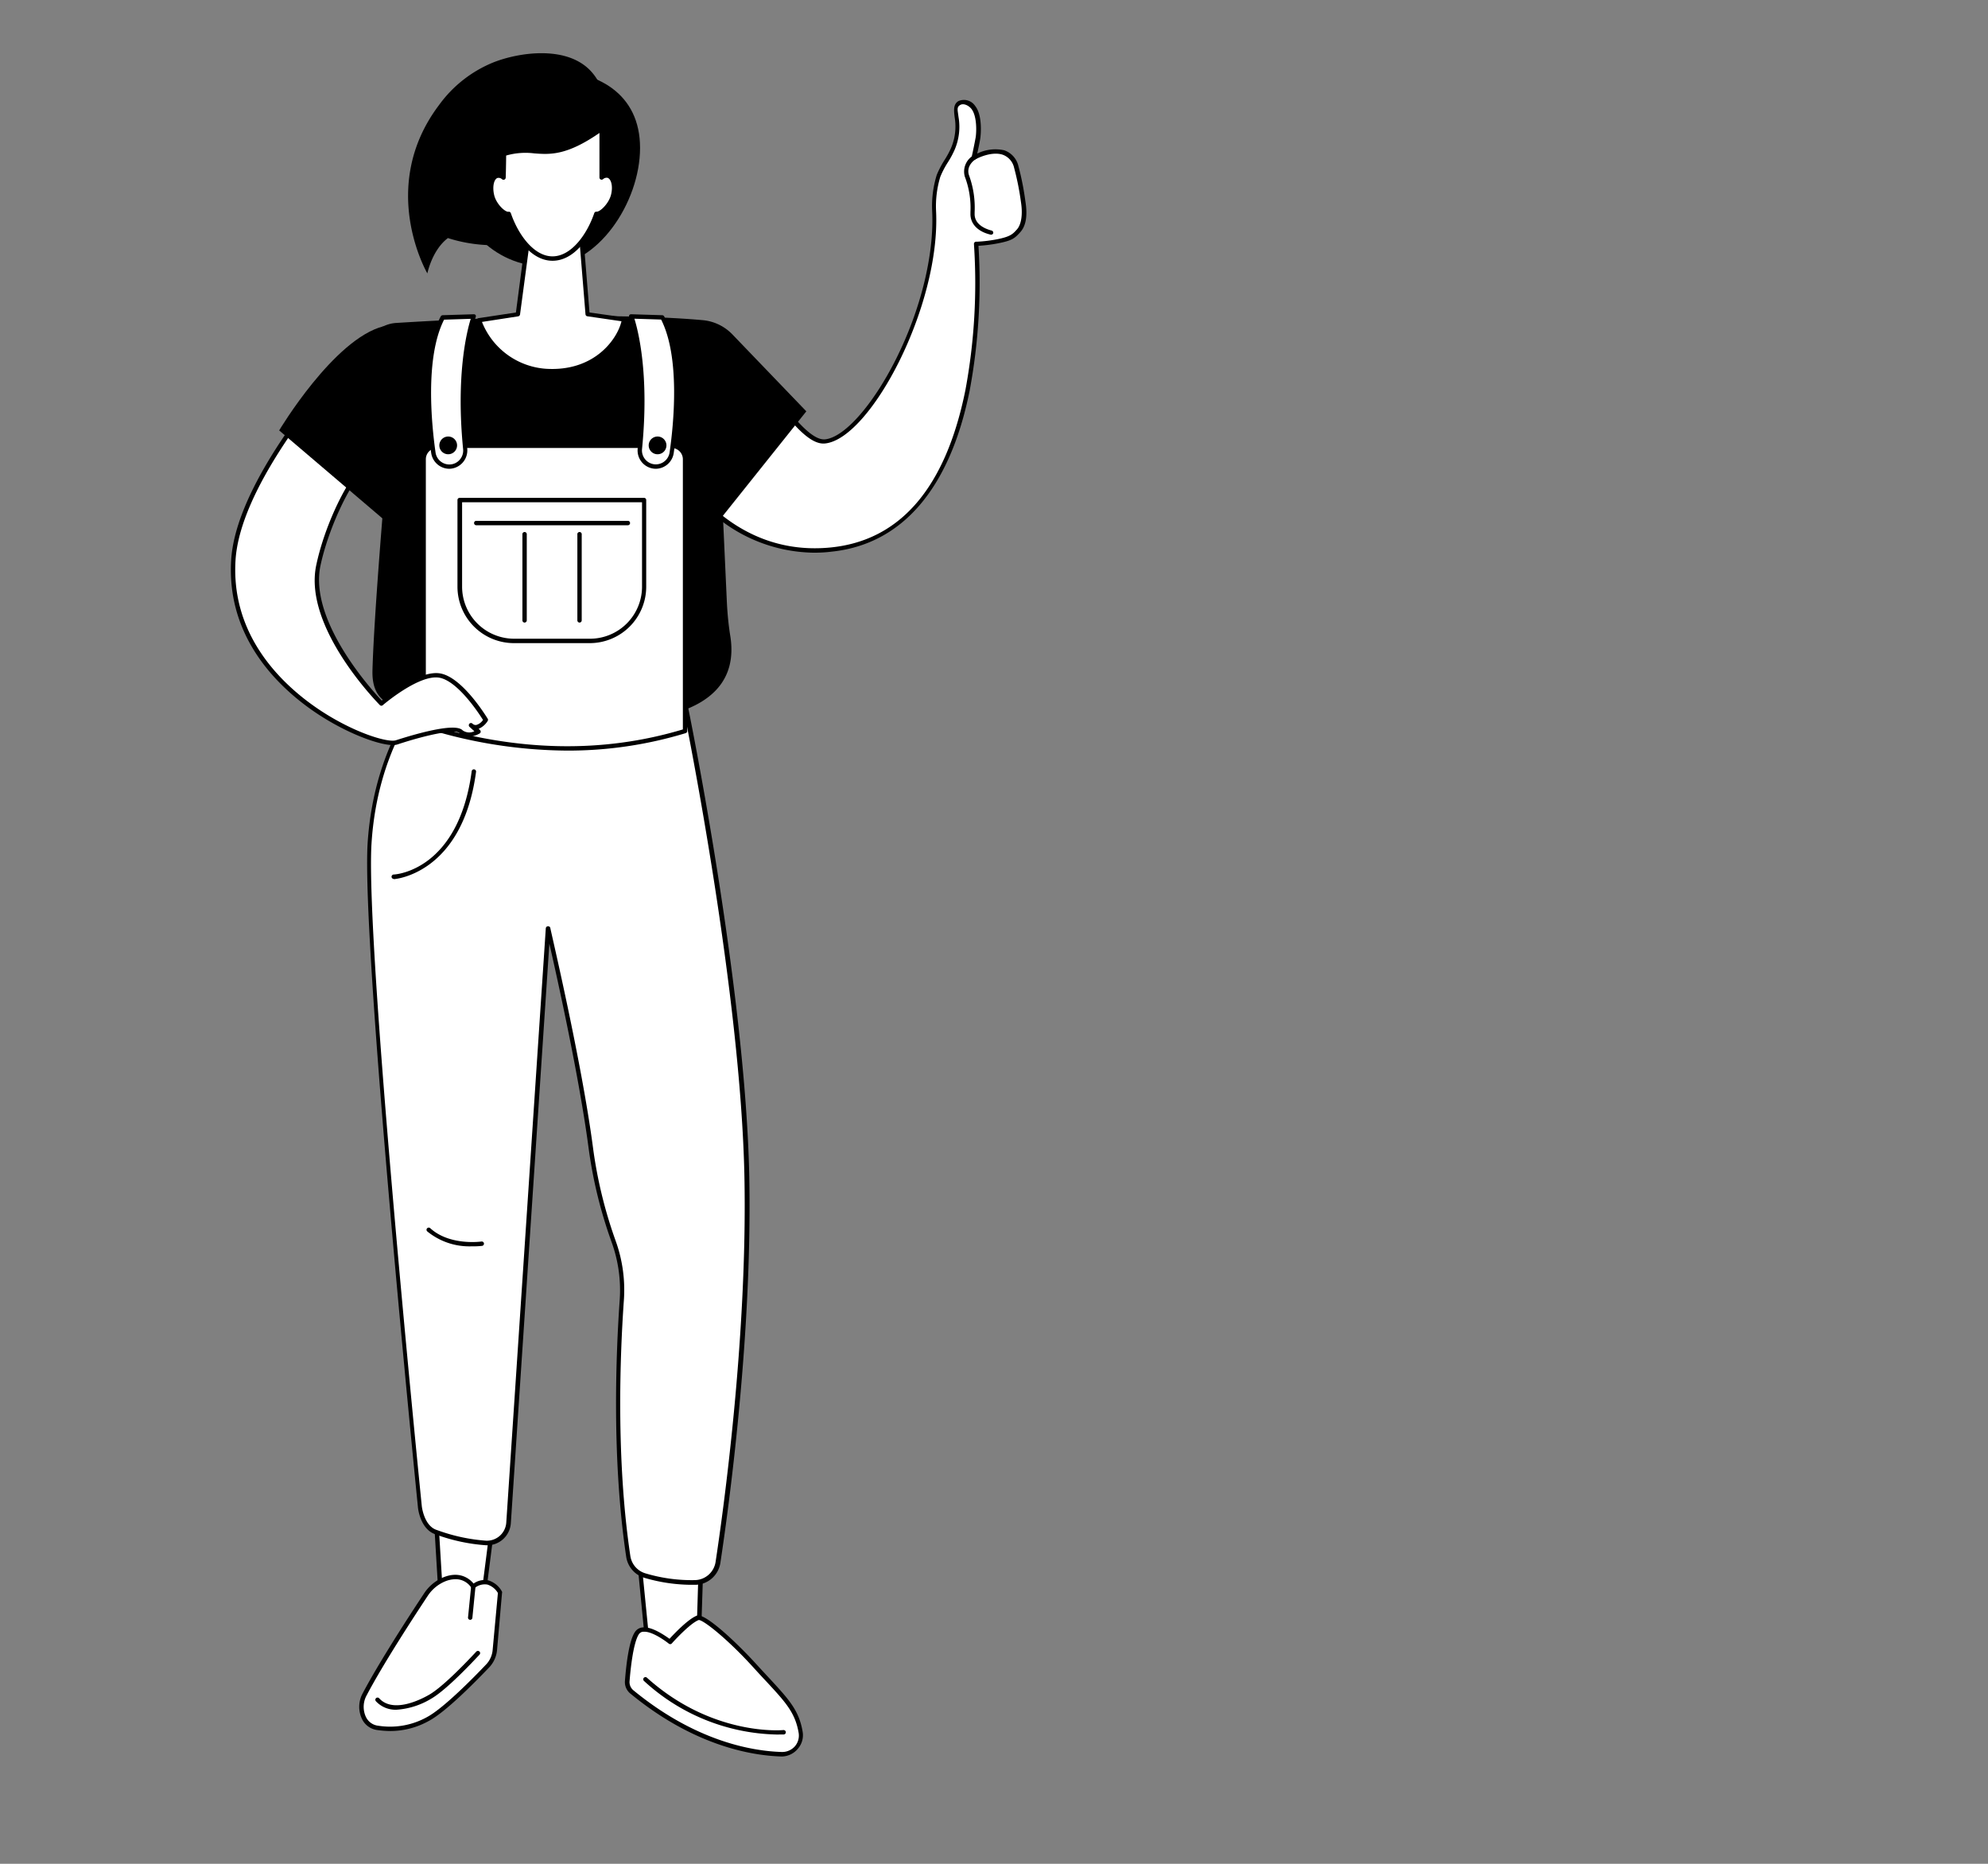 <svg id="Capa_1" data-name="Capa 1" xmlns="http://www.w3.org/2000/svg" viewBox="0 0 352 330"><rect x="0" y="0" width="352" height="330" fill="#808080" stroke="none"/><defs><style>.cls-1{fill:#fff;}</style></defs><path d="M104.23,12.2C99.9,8.11,91.92,9.28,87.48,11a22.15,22.15,0,0,0-9.73,7.58c-11,14.56-2.08,29.83-2.08,29.83s.82-4.13,3.64-6.26c1.62.53,10.85,3.36,18.63-1.73C107.71,34,110.54,18.16,104.23,12.2Z"/><path d="M113.33,26.19c0,9.61-7.48,21-16.71,21s-16.7-7.79-16.7-17.41,7.48-17.41,16.7-17.41S113.33,16.57,113.33,26.19Z"/><polygon class="cls-1" points="87.36 268.77 84.98 287.35 78.33 287.39 77.1 267.02 87.36 268.77"/><path d="M78.33,287.78a.39.39,0,0,1-.39-.36L76.71,267a.4.4,0,0,1,.46-.41l10.26,1.76a.38.38,0,0,1,.32.43L85.37,287.4a.41.41,0,0,1-.39.34l-6.65,0Zm-.81-20.3L78.7,287l5.94,0,2.29-17.87Z"/><polygon class="cls-1" points="124.08 278.66 123.63 293.6 114.86 293.44 113.33 277.57 124.08 278.66"/><path d="M123.63,294h0l-8.76-.17a.38.38,0,0,1-.38-.35l-1.54-15.86a.36.36,0,0,1,.12-.31.36.36,0,0,1,.31-.11l10.75,1.08a.39.39,0,0,1,.35.4L124,293.62A.39.39,0,0,1,123.63,294Zm-8.41-.94,8,.16.43-14.2-9.92-1Z"/><path class="cls-1" d="M111.89,299.59a2.22,2.22,0,0,1-.8-1.9c.16-2.18.62-6.82,1.68-8.47,1.39-2.2,5.88,1.51,5.88,1.51s3.2-3.61,4.93-4.27c.9-.34,5.55,3.49,10.12,8.53,5,5.51,7.34,7.35,8.1,11.75a3.36,3.36,0,0,1-3.42,3.87C133.28,310.46,123.13,308.82,111.89,299.59Z"/><path d="M138.48,311h-.11c-5.11-.15-15.39-1.79-26.72-11.11a2.61,2.61,0,0,1-1-2.23c.19-2.51.66-7,1.74-8.65a1.8,1.8,0,0,1,1.3-.85c1.66-.26,4,1.41,4.86,2,.8-.87,3.31-3.52,4.85-4.1,1.39-.53,7,4.73,10.54,8.62.79.87,1.52,1.65,2.18,2.36,3.56,3.85,5.36,5.77,6,9.59a3.65,3.65,0,0,1-.85,3A3.79,3.79,0,0,1,138.48,311Zm-24.36-22.09-.26,0a1,1,0,0,0-.77.49c-1,1.61-1.47,6.34-1.62,8.3a1.88,1.88,0,0,0,.67,1.57h0c11.16,9.17,21.24,10.78,26.25,10.93a3,3,0,0,0,2.35-1,2.91,2.91,0,0,0,.67-2.39c-.61-3.59-2.35-5.46-5.81-9.19-.67-.71-1.39-1.49-2.18-2.36-4.73-5.21-9-8.52-9.71-8.42-1.61.61-4.74,4.12-4.77,4.16a.39.39,0,0,1-.54,0C117.65,290.41,115.52,288.91,114.12,288.91Z"/><path d="M137.48,307.11a35.78,35.78,0,0,1-23.47-9.5.38.38,0,0,1,0-.55.39.39,0,0,1,.55,0c11.58,10.41,24,9.28,24.15,9.26a.4.4,0,0,1,.43.35.39.39,0,0,1-.35.43S138.28,307.11,137.48,307.11Z"/><path class="cls-1" d="M87.62,292.19,88.56,282s-1.73-3.3-4.79-1.07c0,0-1.55-2.7-5.11-1.27a7.22,7.22,0,0,0-3.27,2.74c-2.19,3.3-7.92,12.07-10.92,17.82-1,1.93-.48,5.32,2.41,5.73a13.88,13.88,0,0,0,9-1.57c2.92-1.57,8.19-6.93,10.5-9.35A4.74,4.74,0,0,0,87.62,292.19Z"/><path d="M69.15,306.49a17.49,17.49,0,0,1-2.32-.17,3.48,3.48,0,0,1-2.72-1.93,5,5,0,0,1,0-4.37c3-5.73,8.65-14.39,10.95-17.85a7.54,7.54,0,0,1,3.44-2.89c3-1.22,4.75.36,5.35,1.1a3.38,3.38,0,0,1,2.62-.56,4.11,4.11,0,0,1,2.42,2,.34.34,0,0,1,0,.22L88,292.23a5.15,5.15,0,0,1-1.39,3c-2.72,2.85-7.71,7.87-10.6,9.43A14.05,14.05,0,0,1,69.15,306.49Zm11.49-26.88a5,5,0,0,0-1.84.39,6.83,6.83,0,0,0-3.09,2.6c-2.28,3.44-7.93,12.08-10.9,17.78a4.23,4.23,0,0,0,0,3.66,2.75,2.75,0,0,0,2.14,1.51A13.47,13.47,0,0,0,75.65,304c2.9-1.56,8.25-7,10.41-9.28a4.27,4.27,0,0,0,1.17-2.59l.93-10.08a3.34,3.34,0,0,0-1.86-1.49,2.81,2.81,0,0,0-2.3.65.39.39,0,0,1-.31.06.36.36,0,0,1-.26-.19A3.29,3.29,0,0,0,80.64,279.61Zm7,12.58h0Z"/><path d="M70.21,302.72a4.74,4.74,0,0,1-3.63-1.48.39.39,0,1,1,.57-.53c2.48,2.7,7.39.19,8.83-.64,2.2-1.27,5.76-4.86,8.36-7.65a.4.4,0,0,1,.56,0,.39.39,0,0,1,0,.55c-2.63,2.82-6.26,6.47-8.54,7.79A13.57,13.57,0,0,1,70.21,302.72Z"/><path d="M83.21,286.8h0a.39.39,0,0,1-.34-.43l.55-5.5a.39.39,0,1,1,.77.08l-.55,5.5A.39.39,0,0,1,83.21,286.8Z"/><path class="cls-1" d="M123.16,280.2a4.19,4.19,0,0,0,4-3.54c1.46-9.61,5.66-40,5.11-68.19-.67-34.1-10.94-83.74-10.94-83.74s-16.22-2.39-28.24-2S76.52,121,76.52,121s-9.88,9.24-11.09,28.37c-1.15,18.25,8.91,117.42,8.91,117.42s.38,3.67,2.9,4.49a32.73,32.73,0,0,0,8.86,1.92,3.79,3.79,0,0,0,4-3.54l7-105.25s5.46,23.08,7.54,38.73a79.6,79.6,0,0,0,4.06,16.63,25.52,25.52,0,0,1,1.45,10.5c-.65,9.24-1.43,28,1.16,45.31a4.18,4.18,0,0,0,3,3.4A29.09,29.09,0,0,0,123.16,280.2Z"/><path d="M122.3,280.6a29.85,29.85,0,0,1-8.18-1.23,4.59,4.59,0,0,1-3.24-3.71c-2.57-17.21-1.83-35.83-1.16-45.4a25,25,0,0,0-1.43-10.34,80.73,80.73,0,0,1-4.08-16.71c-1.64-12.4-5.46-29.67-6.94-36.13L90.45,269.7a4.19,4.19,0,0,1-4.37,3.9,32.09,32.09,0,0,1-8.77-1.86l-.19-.07C74.39,270.78,74,267,74,266.85c-.1-1-10-99.41-8.91-117.49,1.2-19.06,11.1-28.53,11.2-28.63a.4.4,0,0,1,.43-.07s4.62,2.07,16.37,1.69c11.92-.39,28.14,2,28.3,2a.39.39,0,0,1,.33.31c.1.5,10.29,50.06,10.95,83.81.55,28.48-3.78,59.45-5.12,68.26a4.57,4.57,0,0,1-4.34,3.87ZM97.06,164a.4.4,0,0,1,.38.3c0,.23,5.49,23.28,7.54,38.77a79.84,79.84,0,0,0,4,16.55,25.59,25.59,0,0,1,1.48,10.66c-.67,9.53-1.41,28.09,1.15,45.22a3.79,3.79,0,0,0,2.69,3.08,28.57,28.57,0,0,0,8.8,1.19,3.79,3.79,0,0,0,3.6-3.2c1.34-8.8,5.66-39.72,5.11-68.14-.63-32.38-10.07-79.41-10.88-83.4-2.16-.3-16.89-2.31-27.89-1.95-10.57.35-15.36-1.21-16.47-1.65-1.33,1.36-9.7,10.61-10.79,27.94-1.13,18,8.81,116.37,8.91,117.36,0,0,.39,3.43,2.63,4.16l.2.07a31.67,31.67,0,0,0,8.55,1.83,3.44,3.44,0,0,0,3.57-3.18l7-105.24A.4.4,0,0,1,97,164Z"/><path d="M83.54,220.67a11.8,11.8,0,0,1-7.9-2.65.38.38,0,0,1,0-.55.39.39,0,0,1,.55,0c3.44,3.14,9,2.36,9.06,2.35a.39.39,0,0,1,.44.33.39.39,0,0,1-.33.44A13.5,13.5,0,0,1,83.54,220.67Z"/><path d="M69.72,155.62a.39.39,0,0,1-.39-.37.4.4,0,0,1,.37-.41c.47,0,11.49-.83,13.82-18.29a.38.38,0,0,1,.43-.33.39.39,0,0,1,.34.44c-2.42,18.12-14.43,19-14.55,19Z"/><path class="cls-1" d="M181.15,35.69a49.82,49.82,0,0,0-1.21-6.11c-1.42-4.86-7.16-1.89-7.49-1.64.23-1,.54-2.52.71-3.47s.34-4-.8-5.42c-.53-.68-1.66-1.3-2.47-.79-1.56,1,.78,3.79-1.14,8.12-.9,2.06-1.53,2.38-2.53,4.78s-.78,6.2-.78,6.2c.88,17.36-11.91,40.06-19.31,40.82-5.39.55-14.32-18.32-19.78-20.12l-9,20.12s8.78,21.26,29.85,19.14c30.21-3,25.69-54.14,25.69-54.14h.29a27,27,0,0,0,3.48-.43c2.41-.47,2.93-1,3.75-1.88S181.52,38,181.15,35.69Z"/><path d="M144.26,97.86a27.7,27.7,0,0,1-20.22-9,38.33,38.33,0,0,1-7.1-10.48.42.42,0,0,1,0-.31L126,57.9a.38.38,0,0,1,.48-.21c2.61.86,5.81,5.23,9.2,9.85,3.61,4.93,7.72,10.52,10.41,10.25,3.4-.35,8.4-6,12.45-14,4.47-8.84,6.9-18.72,6.51-26.44a18.64,18.64,0,0,1,.81-6.37,16.85,16.85,0,0,1,1.42-2.71,15.73,15.73,0,0,0,1.12-2.08,9.71,9.71,0,0,0,.63-5.46c-.14-1.2-.26-2.24.65-2.82a2.39,2.39,0,0,1,3,.87c1.29,1.63,1,5,.89,5.73s-.34,1.77-.54,2.68a7.26,7.26,0,0,1,4.79-.58,3.88,3.88,0,0,1,2.51,2.83,48.34,48.34,0,0,1,1.22,6.16c.42,2.54.12,4.38-.88,5.49s-1.45,1.51-4,2a26.42,26.42,0,0,1-3.42.43,104.38,104.38,0,0,1-1.56,25.64c-3.5,17.39-12,27.25-24.51,28.52C146.18,97.81,145.21,97.85,144.26,97.86ZM117.72,78.18a38,38,0,0,0,6.9,10.11c4.34,4.54,11.77,9.72,22.49,8.64,12.33-1.24,20.35-10.62,23.83-27.88a103.68,103.68,0,0,0,1.51-25.83.38.38,0,0,1,.09-.29.42.42,0,0,1,.28-.14h.29a24.76,24.76,0,0,0,3.42-.42c2.38-.47,2.8-.93,3.54-1.76s1.06-2.58.7-4.85a48.34,48.34,0,0,0-1.21-6.06,3.18,3.18,0,0,0-2-2.3c-2-.68-4.63.66-4.91.86a.39.39,0,0,1-.45,0,.4.4,0,0,1-.17-.4c.23-1,.54-2.53.71-3.46s.28-3.82-.73-5.11c-.41-.53-1.34-1.09-2-.7s-.44.89-.3,2.08a10.28,10.28,0,0,1-.69,5.87,16.22,16.22,0,0,1-1.17,2.17,15.57,15.57,0,0,0-1.36,2.6,17.94,17.94,0,0,0-.75,6c.85,16.84-11.63,40.4-19.66,41.21-3.15.33-7-5-11.12-10.56-3-4.13-6.15-8.39-8.49-9.45Z"/><path d="M175.51,41.55h-.09c-2.3-.53-3.64-1.93-3.59-3.75v-.25a15.55,15.55,0,0,0-1-6.29,3.3,3.3,0,0,1,1.65-3.81.39.39,0,0,1,.38.68c-.07,0-1.88,1.11-1.29,2.89a16.63,16.63,0,0,1,1,6.55v.25c-.06,2,2.07,2.76,3,3a.39.39,0,0,1,.29.47A.38.38,0,0,1,175.51,41.55Z"/><path d="M128.7,106.6,128,91.32l14.77-18.49L129.68,59.21a8.35,8.35,0,0,0-5.31-2.53c-16.69-1.47-41.21-.31-54.21.5a6,6,0,0,0-5.47,7.42C66,70,67.05,77.67,68.37,83.7c0,0-2.14,24.61-2.42,35s11.75,6.33,34.92,8.69c11.4,1.16,30.62.14,28.47-14.57C129,110.73,128.8,108.67,128.7,106.6Z"/><path class="cls-1" d="M118.9,78.94H77.4A2.39,2.39,0,0,0,75,81.32v47.11q24.46,7.66,46.29,1V81.32A2.39,2.39,0,0,0,118.9,78.94Z"/><path d="M100.46,132.9a85.49,85.49,0,0,1-25.56-4.09.39.39,0,0,1-.27-.38V81.32a2.77,2.77,0,0,1,2.77-2.77h41.5a2.78,2.78,0,0,1,2.78,2.77v48.12a.38.38,0,0,1-.28.37A71.55,71.55,0,0,1,100.46,132.9ZM75.4,128.15c16,4.94,31.26,5.28,45.51,1V81.32a2,2,0,0,0-2-2H77.4a2,2,0,0,0-2,2Z"/><path class="cls-1" d="M111.78,56.05s3,8,1.51,23.44a2.85,2.85,0,0,0,5.66.69c.73-5.15,1.94-17.19-1.65-24Z"/><path d="M116.13,83a3.24,3.24,0,0,1-3.22-3.57c1.5-15.11-1.46-23.19-1.49-23.27a.38.38,0,0,1,0-.36.39.39,0,0,1,.33-.16l5.52.17a.42.42,0,0,1,.33.21c3.67,6.91,2.4,19.22,1.69,24.2A3.25,3.25,0,0,1,116.13,83Zm-3.8-26.57c.64,2.06,2.67,9.81,1.35,23.07a2.46,2.46,0,0,0,.63,1.91,2.43,2.43,0,0,0,1.82.81,2.47,2.47,0,0,0,2.43-2.11c.7-4.85,1.93-16.78-1.5-23.53Z"/><path class="cls-1" d="M83.9,56.05s-3,8-1.51,23.44a2.85,2.85,0,0,1-5.66.69C76,75,74.79,63,78.39,56.22Z"/><path d="M79.56,83a3.26,3.26,0,0,1-3.21-2.78c-.71-5-2-17.29,1.69-24.2a.42.42,0,0,1,.33-.21l5.52-.17a.39.39,0,0,1,.33.16.42.42,0,0,1,0,.36c0,.08-3,8.16-1.49,23.27A3.26,3.26,0,0,1,79.56,83ZM78.63,56.6c-3.43,6.75-2.2,18.68-1.51,23.53a2.47,2.47,0,0,0,2.44,2.11,2.41,2.41,0,0,0,1.81-.81A2.46,2.46,0,0,0,82,79.52c-1.31-13.26.71-21,1.35-23.07Z"/><path class="cls-1" d="M81.43,88.54h32.65a0,0,0,0,1,0,0v10.3a14.64,14.64,0,0,1-14.64,14.64H96.07A14.64,14.64,0,0,1,81.43,98.84V88.54A0,0,0,0,1,81.43,88.54Z"/><path d="M104.48,113.87H91a10,10,0,0,1-10-10V88.54a.38.38,0,0,1,.39-.39h32.64a.38.38,0,0,1,.39.39v15.34A10,10,0,0,1,104.48,113.87ZM81.82,88.93v14.95a9.22,9.22,0,0,0,9.2,9.21h13.46a9.22,9.22,0,0,0,9.2-9.21V88.93Z"/><path d="M111.17,93H84.33a.39.39,0,0,1-.39-.39.38.38,0,0,1,.39-.39h26.84a.38.38,0,0,1,.39.39A.39.39,0,0,1,111.17,93Z"/><path d="M92.88,110.23a.39.39,0,0,1-.38-.39V94.65a.39.39,0,1,1,.77,0v15.19A.39.39,0,0,1,92.88,110.23Z"/><path d="M102.62,110.23a.39.39,0,0,1-.39-.39V94.65a.39.39,0,1,1,.77,0v15.19A.39.39,0,0,1,102.62,110.23Z"/><path d="M118,78.86a1.57,1.57,0,1,1-1.57-1.57A1.57,1.57,0,0,1,118,78.86Z"/><path d="M80.93,78.86a1.57,1.57,0,1,1-1.57-1.57A1.57,1.57,0,0,1,80.93,78.86Z"/><path class="cls-1" d="M86,127.49s-4.26-7.12-8.07-7.86-10.38,4.94-10.38,4.94S54.06,111,56.35,100.13c1.34-6.37,5-14.47,8.17-17.64-1.53-.88-6.25-10.58-8-13.15C52.85,74.18,42,88,41.32,99.21,39.94,122,66.7,132.6,70.25,131.45s10.29-3,11.4-1.87,3.07,0,3.07,0l-1.3-1.16C84.72,129.58,86,127.49,86,127.49Z"/><path d="M69.58,131.92c-2.86,0-9.91-2.7-15.95-7.38-6.21-4.8-13.44-13.09-12.7-25.36.66-11,11-24.46,14.91-29.54l.41-.54a.36.36,0,0,1,.32-.15.37.37,0,0,1,.31.17c.62.92,1.58,2.68,2.69,4.72,1.79,3.29,4.25,7.8,5.14,8.31a.39.39,0,0,1,.19.29.38.38,0,0,1-.11.33c-3,3-6.7,11-8.06,17.44-2,9.75,9.05,21.91,10.86,23.83,1.33-1.1,6.89-5.48,10.43-4.79,3.94.76,8.16,7.74,8.33,8a.36.36,0,0,1,0,.4,3.5,3.5,0,0,1-1.6,1.39l.23.21a.4.4,0,0,1,.13.33.37.37,0,0,1-.19.29c-.09.06-2.24,1.3-3.55-.06-.68-.71-5.3.12-11,2A2.49,2.49,0,0,1,69.58,131.92ZM56.53,70l-.07.1c-3.86,5-14.11,18.38-14.76,29.12-.72,11.92,6.35,20,12.4,24.69,6.87,5.32,14.39,7.69,16,7.16,3.1-1,10.44-3.19,11.8-1.77a2,2,0,0,0,2.09.17l-.85-.77a.36.36,0,0,1-.13-.29.38.38,0,0,1,.64-.29.79.79,0,0,0,.68.24,2.11,2.11,0,0,0,1.19-.89c-.73-1.18-4.44-6.84-7.68-7.47-3.58-.69-10,4.8-10.05,4.85a.39.39,0,0,1-.53,0C66.73,124.28,53.66,111,56,100.05c1.36-6.46,4.89-14.17,8-17.53-1.06-1-2.79-4.16-5-8.31C58,72.57,57.13,71,56.53,70Z"/><path d="M71.08,94.65,49.43,76.21S59.1,60,67.9,57.77C67.9,57.77,75.84,78.49,71.08,94.65Z"/><path class="cls-1" d="M93.52,41.67,91.69,55.62l-6.88,1s2.63,8.38,11.75,9S110,59.9,110.5,56.54L104,55.62l-1.11-13.54Z"/><path d="M97.78,66.09c-.4,0-.82,0-1.25,0-9.27-.63-12.07-9.17-12.09-9.26a.39.39,0,0,1,.31-.5l6.6-1,1.79-13.66a.38.38,0,0,1,.4-.34l9.39.41a.39.39,0,0,1,.37.36l1.08,13.23,6.17.87a.43.43,0,0,1,.26.15.39.39,0,0,1,.07.29C110.41,59.68,106.47,66.09,97.78,66.09ZM85.34,57a13.18,13.18,0,0,0,11.25,8.29c8.66.58,12.72-5.27,13.45-8.41L104,56a.38.38,0,0,1-.33-.35l-1.08-13.2-8.69-.38L92.08,55.67a.4.4,0,0,1-.33.34Zm6.35-1.36h0Z"/><path class="cls-1" d="M107.65,31.12a1.33,1.33,0,0,0-1.12.32c0-.08,0-.16,0-.23V22.78C97,29.69,95.23,25.27,89.22,27.25c0,0-.07,3.92-.09,4.19A1.28,1.28,0,0,0,88,31.12c-.93.23-1.34,1.77-.92,3.44s2,3.4,3,3.31c1.45,4.25,4.38,7.91,7.75,7.91s6.31-3.66,7.76-7.91c.94.09,2.58-1.7,3-3.31S108.58,31.35,107.65,31.12Z"/><path d="M97.83,46.17c-3.84,0-6.7-4.21-8-7.93-1.21-.2-2.69-2.05-3.08-3.59-.48-1.9,0-3.62,1.2-3.91a1.42,1.42,0,0,1,.84.05c0-.86,0-2.42.07-3.55a.39.39,0,0,1,.26-.36,13,13,0,0,1,5.56-.49c2.78.2,5.66.41,11.63-3.92a.4.4,0,0,1,.41,0,.39.39,0,0,1,.21.35v8a1.46,1.46,0,0,1,.85-.05c1.15.29,1.68,2,1.2,3.91-.39,1.54-1.87,3.39-3.08,3.59C104.54,42,101.68,46.17,97.83,46.17Zm-7.75-8.69a.4.4,0,0,1,.37.26c1.3,3.81,4.09,7.65,7.38,7.65s6.09-3.84,7.39-7.65a.39.39,0,0,1,.41-.26c.62.05,2.17-1.44,2.56-3s0-2.81-.63-3a.94.94,0,0,0-.79.25.39.39,0,0,1-.63-.27v0c0-.07,0-.13,0-.19V23.54c-5.79,4-8.7,3.83-11.52,3.62a12.44,12.44,0,0,0-5,.38c0,.94-.06,3.69-.08,3.93a.4.4,0,0,1-.23.33.41.41,0,0,1-.4-.05.91.91,0,0,0-.78-.25c-.61.15-1,1.41-.64,3s1.93,3.08,2.57,3Z"/></svg>